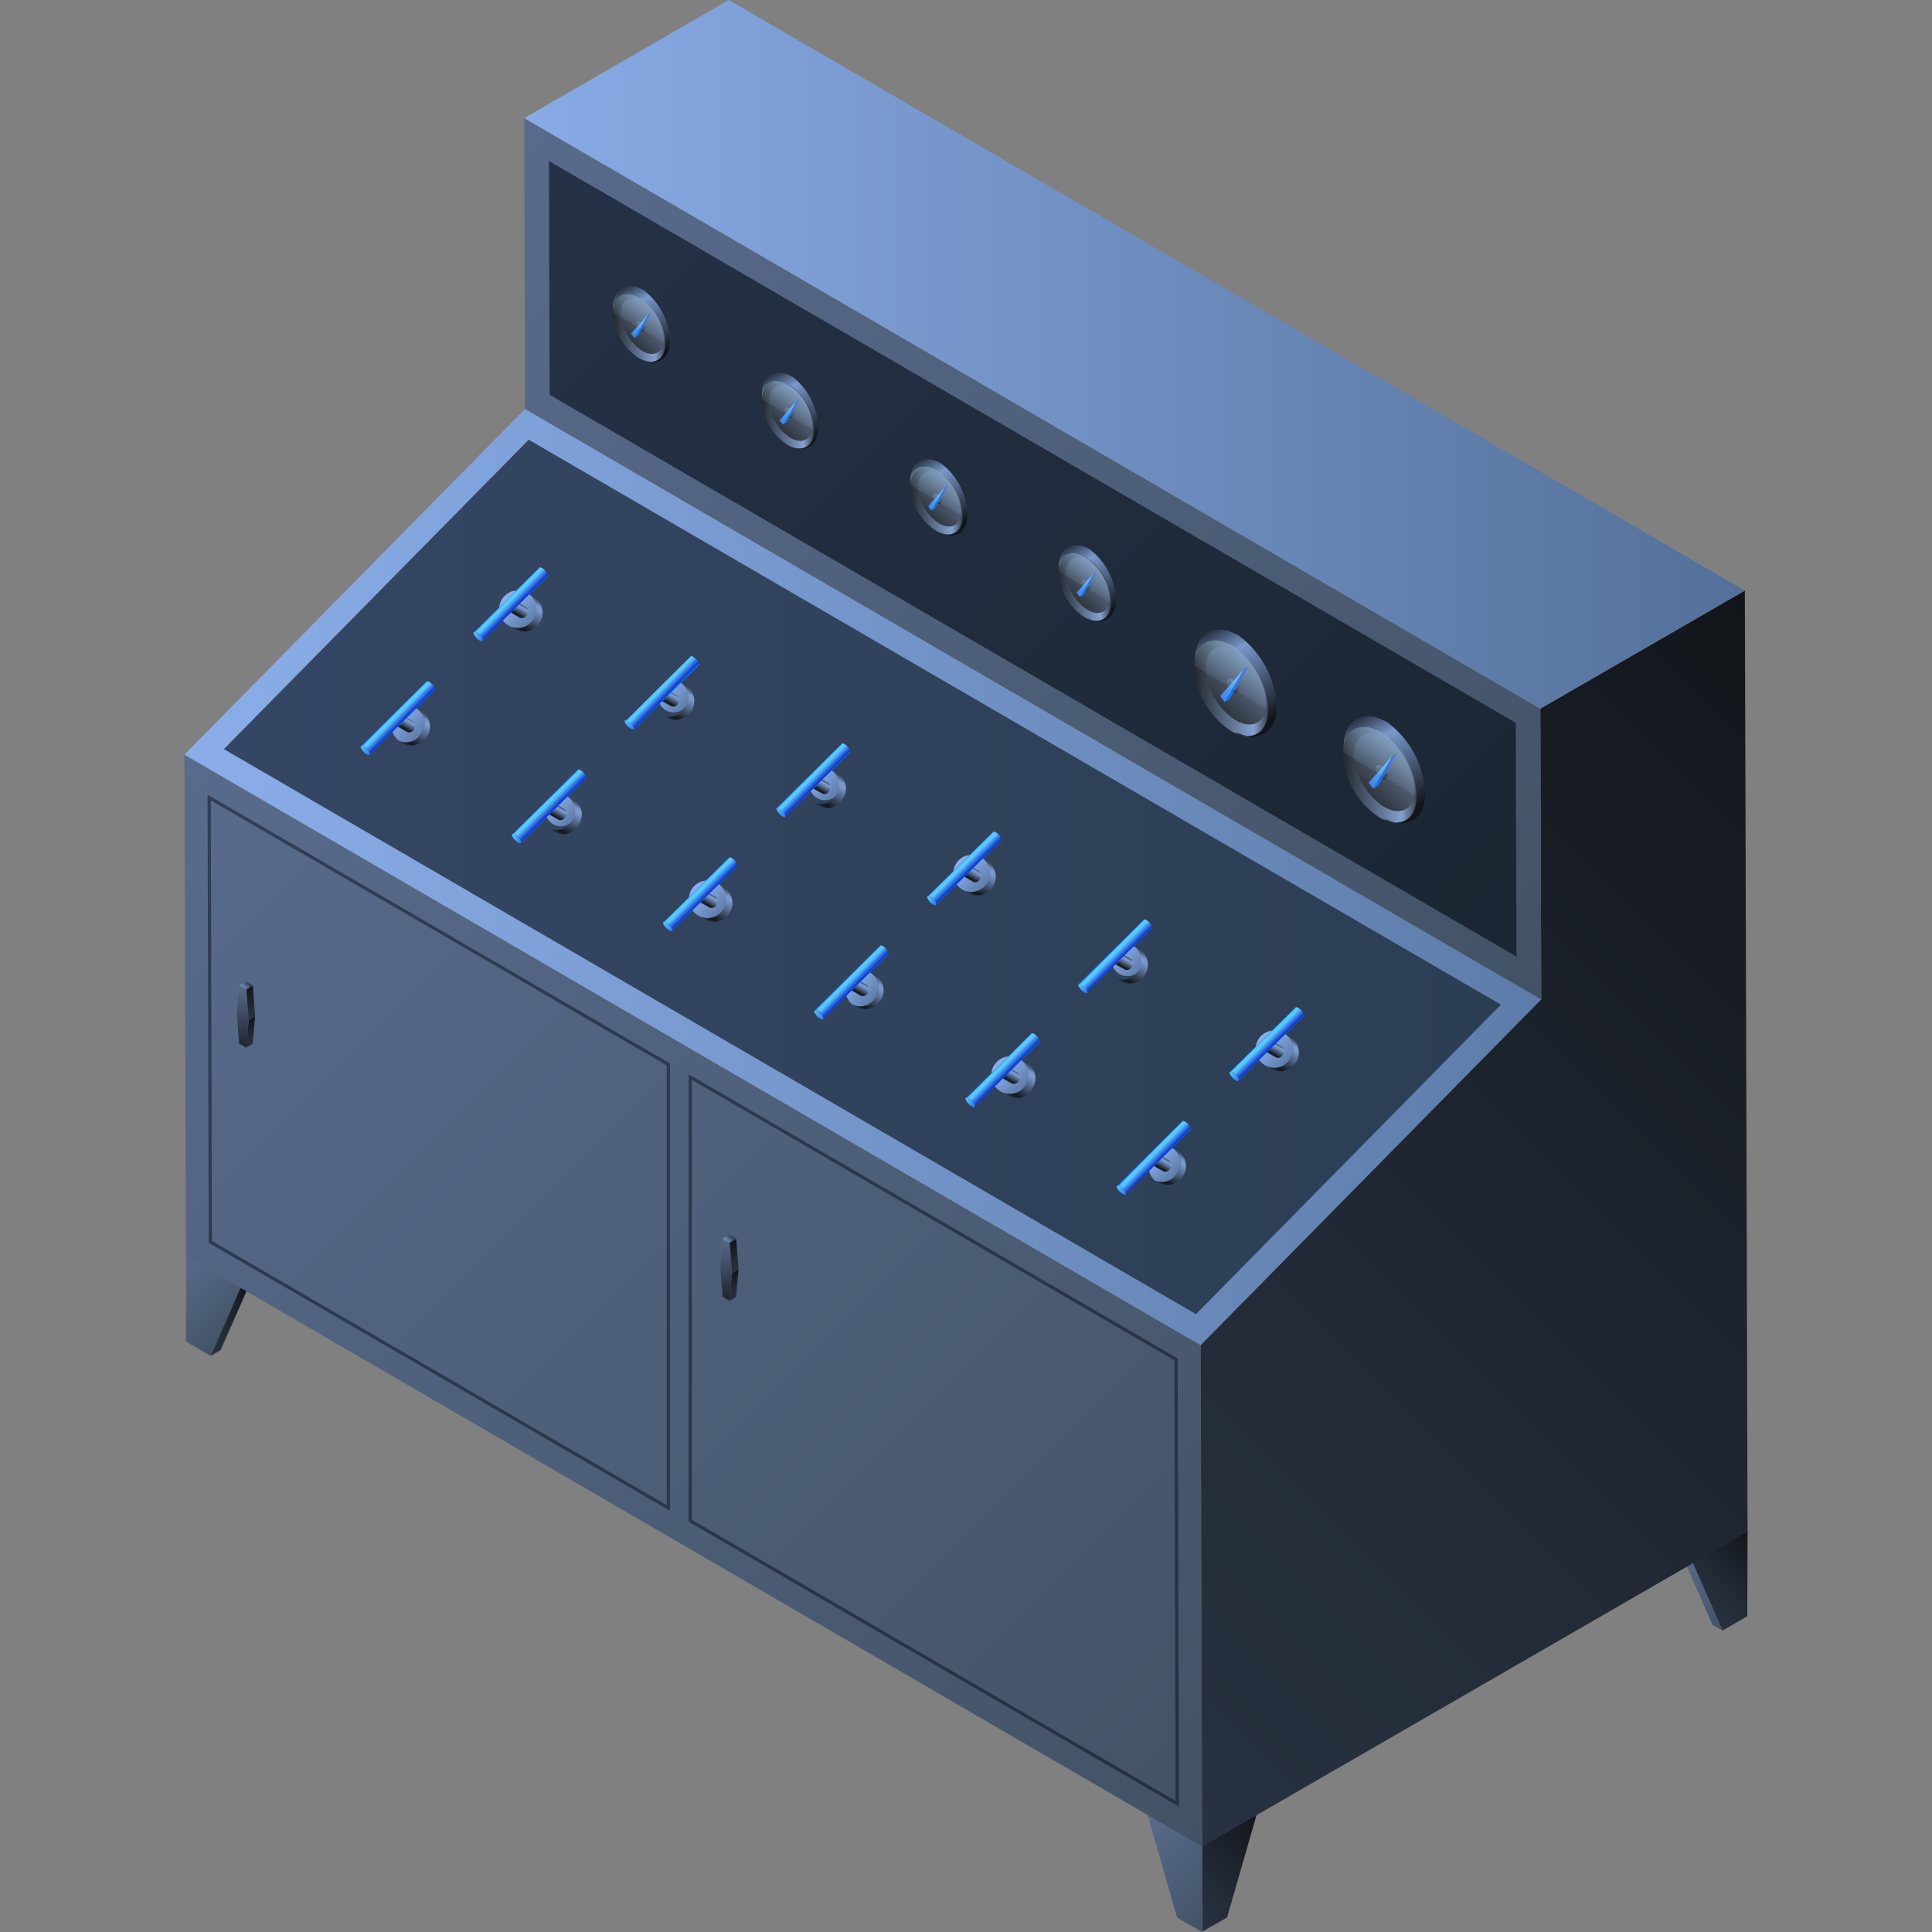 <svg xmlns="http://www.w3.org/2000/svg" xmlns:xlink="http://www.w3.org/1999/xlink" viewBox="0 0 150 150"><rect x="0" y="0" width="150" height="150" fill="#808080" stroke="none"/><defs><style>.cls-1,.cls-2,.cls-20{fill:none;}.cls-2{stroke:#fff;stroke-width:0.1px;}.cls-2,.cls-20{stroke-miterlimit:10;}.cls-3{opacity:0;}.cls-4{fill:#000714;}.cls-5{opacity:0.1;fill:url(#新建图案);}.cls-6{isolation:isolate;}.cls-7{fill:url(#未命名的渐变_102);}.cls-8{fill:url(#未命名的渐变_102-2);}.cls-9{fill:url(#未命名的渐变_114);}.cls-10{fill:url(#未命名的渐变_13);}.cls-11{fill:#c5c5c5;}.cls-12{fill:url(#未命名的渐变_102-3);}.cls-13{fill:url(#未命名的渐变_13-2);}.cls-14{fill:url(#未命名的渐变_114-2);}.cls-15{fill:url(#未命名的渐变_102-4);}.cls-16{fill:url(#未命名的渐变_114-3);}.cls-17{fill:url(#未命名的渐变_13-3);}.cls-18{fill:url(#未命名的渐变_102-5);}.cls-19{fill:url(#未命名的渐变_114-4);}.cls-20{stroke:#000714;stroke-width:0.25px;opacity:0.45;mix-blend-mode:multiply;}.cls-21{fill:url(#未命名的渐变_57);}.cls-22{fill:url(#未命名的渐变_234);}.cls-23{fill:url(#未命名的渐变_102-6);}.cls-24{fill:url(#未命名的渐变_114-5);}.cls-25{fill:url(#未命名的渐变_16);}.cls-26{fill:url(#未命名的渐变_13-4);}.cls-27{fill:url(#未命名的渐变_328);}.cls-28{fill:url(#未命名的渐变_605);}.cls-29{fill:url(#未命名的渐变_608);}.cls-30{fill:url(#未命名的渐变_328-2);}.cls-31{fill:url(#未命名的渐变_291);}.cls-32{fill:url(#未命名的渐变_17280);}.cls-33{fill:url(#未命名的渐变_17283);}.cls-34{fill:#fff;opacity:0.08;}.cls-35{fill:url(#未命名的渐变_631);}.cls-36{fill:url(#未命名的渐变_328-3);}.cls-37{fill:url(#未命名的渐变_605-2);}.cls-38{fill:url(#未命名的渐变_608-2);}.cls-39{fill:url(#未命名的渐变_328-4);}.cls-40{fill:url(#未命名的渐变_291-2);}.cls-41{fill:url(#未命名的渐变_17280-2);}.cls-42{fill:url(#未命名的渐变_17283-2);}.cls-43{fill:url(#未命名的渐变_631-2);}.cls-44{fill:url(#未命名的渐变_328-5);}.cls-45{fill:url(#未命名的渐变_605-3);}.cls-46{fill:url(#未命名的渐变_608-3);}.cls-47{fill:url(#未命名的渐变_328-6);}.cls-48{fill:url(#未命名的渐变_291-3);}.cls-49{fill:url(#未命名的渐变_17280-3);}.cls-50{fill:url(#未命名的渐变_17283-3);}.cls-51{fill:url(#未命名的渐变_631-3);}.cls-52{fill:url(#未命名的渐变_328-7);}.cls-53{fill:url(#未命名的渐变_605-4);}.cls-54{fill:url(#未命名的渐变_608-4);}.cls-55{fill:url(#未命名的渐变_328-8);}.cls-56{fill:url(#未命名的渐变_291-4);}.cls-57{fill:url(#未命名的渐变_17280-4);}.cls-58{fill:url(#未命名的渐变_17283-4);}.cls-59{fill:url(#未命名的渐变_631-4);}.cls-60{fill:url(#未命名的渐变_328-9);}.cls-61{fill:url(#未命名的渐变_605-5);}.cls-62{fill:url(#未命名的渐变_608-5);}.cls-63{fill:url(#未命名的渐变_328-10);}.cls-64{fill:url(#未命名的渐变_291-5);}.cls-65{fill:url(#未命名的渐变_17280-5);}.cls-66{fill:url(#未命名的渐变_17283-5);}.cls-67{fill:url(#未命名的渐变_631-5);}.cls-68{fill:url(#未命名的渐变_328-11);}.cls-69{fill:url(#未命名的渐变_605-6);}.cls-70{fill:url(#未命名的渐变_608-6);}.cls-71{fill:url(#未命名的渐变_328-12);}.cls-72{fill:url(#未命名的渐变_291-6);}.cls-73{fill:url(#未命名的渐变_17280-6);}.cls-74{fill:url(#未命名的渐变_17283-6);}.cls-75{fill:url(#未命名的渐变_631-6);}.cls-76{fill:url(#未命名的渐变_245);}.cls-77{fill:url(#未命名的渐变_497);}.cls-78{fill:url(#未命名的渐变_245-2);}.cls-79{fill:url(#未命名的渐变_497-2);}.cls-80{fill:url(#未命名的渐变_262);}.cls-81{fill:url(#未命名的渐变_248);}.cls-82{fill:url(#未命名的渐变_245-3);}.cls-83{fill:url(#未命名的渐变_497-3);}.cls-84{fill:url(#未命名的渐变_245-4);}.cls-85{fill:url(#未命名的渐变_497-4);}.cls-86{fill:url(#未命名的渐变_262-2);}.cls-87{fill:url(#未命名的渐变_248-2);}.cls-88{fill:url(#未命名的渐变_245-5);}.cls-89{fill:url(#未命名的渐变_497-5);}.cls-90{fill:url(#未命名的渐变_245-6);}.cls-91{fill:url(#未命名的渐变_497-6);}.cls-92{fill:url(#未命名的渐变_262-3);}.cls-93{fill:url(#未命名的渐变_248-3);}.cls-94{fill:url(#未命名的渐变_245-7);}.cls-95{fill:url(#未命名的渐变_497-7);}.cls-96{fill:url(#未命名的渐变_245-8);}.cls-97{fill:url(#未命名的渐变_497-8);}.cls-98{fill:url(#未命名的渐变_262-4);}.cls-99{fill:url(#未命名的渐变_248-4);}.cls-100{fill:url(#未命名的渐变_245-9);}.cls-101{fill:url(#未命名的渐变_497-9);}.cls-102{fill:url(#未命名的渐变_245-10);}.cls-103{fill:url(#未命名的渐变_497-10);}.cls-104{fill:url(#未命名的渐变_262-5);}.cls-105{fill:url(#未命名的渐变_248-5);}.cls-106{fill:url(#未命名的渐变_245-11);}.cls-107{fill:url(#未命名的渐变_497-11);}.cls-108{fill:url(#未命名的渐变_245-12);}.cls-109{fill:url(#未命名的渐变_497-12);}.cls-110{fill:url(#未命名的渐变_262-6);}.cls-111{fill:url(#未命名的渐变_248-6);}.cls-112{fill:url(#未命名的渐变_245-13);}.cls-113{fill:url(#未命名的渐变_497-13);}.cls-114{fill:url(#未命名的渐变_245-14);}.cls-115{fill:url(#未命名的渐变_497-14);}.cls-116{fill:url(#未命名的渐变_262-7);}.cls-117{fill:url(#未命名的渐变_248-7);}.cls-118{fill:url(#未命名的渐变_245-15);}.cls-119{fill:url(#未命名的渐变_497-15);}.cls-120{fill:url(#未命名的渐变_245-16);}.cls-121{fill:url(#未命名的渐变_497-16);}.cls-122{fill:url(#未命名的渐变_262-8);}.cls-123{fill:url(#未命名的渐变_248-8);}.cls-124{fill:url(#未命名的渐变_245-17);}.cls-125{fill:url(#未命名的渐变_497-17);}.cls-126{fill:url(#未命名的渐变_245-18);}.cls-127{fill:url(#未命名的渐变_497-18);}.cls-128{fill:url(#未命名的渐变_262-9);}.cls-129{fill:url(#未命名的渐变_248-9);}.cls-130{fill:url(#未命名的渐变_245-19);}.cls-131{fill:url(#未命名的渐变_497-19);}.cls-132{fill:url(#未命名的渐变_245-20);}.cls-133{fill:url(#未命名的渐变_497-20);}.cls-134{fill:url(#未命名的渐变_262-10);}.cls-135{fill:url(#未命名的渐变_248-10);}.cls-136{fill:url(#未命名的渐变_245-21);}.cls-137{fill:url(#未命名的渐变_497-21);}.cls-138{fill:url(#未命名的渐变_245-22);}.cls-139{fill:url(#未命名的渐变_497-22);}.cls-140{fill:url(#未命名的渐变_262-11);}.cls-141{fill:url(#未命名的渐变_248-11);}.cls-142{fill:url(#未命名的渐变_245-23);}.cls-143{fill:url(#未命名的渐变_497-23);}.cls-144{fill:url(#未命名的渐变_245-24);}.cls-145{fill:url(#未命名的渐变_497-24);}.cls-146{fill:url(#未命名的渐变_262-12);}.cls-147{fill:url(#未命名的渐变_248-12);}.cls-148{fill:url(#未命名的渐变_102-7);}.cls-149{fill:url(#未命名的渐变_328-13);}.cls-150{fill:url(#未命名的渐变_102-8);}.cls-151{fill:url(#未命名的渐变_323);}.cls-152{fill:url(#未命名的渐变_102-9);}.cls-153{fill:url(#未命名的渐变_328-14);}.cls-154{fill:url(#未命名的渐变_102-10);}.cls-155{fill:url(#未命名的渐变_323-2);}.cls-156{opacity:0.2;}</style><pattern id="新建图案" data-name="新建图案" width="18.57" height="32.16" patternTransform="translate(1577.53 614.36)" patternUnits="userSpaceOnUse" viewBox="0 0 18.57 32.16"><rect class="cls-1" width="18.57" height="32.16"/><polyline class="cls-2" points="18.57 21.44 18.57 32.16 18.57 42.88"/><polyline class="cls-2" points="9.29 26.8 18.57 32.16 27.85 37.51 27.85 37.52"/><polyline class="cls-2" points="9.29 37.52 9.29 37.51 18.57 32.16 27.85 26.8"/><polygon class="cls-2" points="27.85 37.52 27.85 26.8 18.57 21.44 9.28 26.8 9.28 37.52 18.57 42.88 27.85 37.52"/><polyline class="cls-2" points="0 21.44 0 32.16 0 42.88"/><polyline class="cls-2" points="-9.28 26.8 0 32.16 9.28 37.51 9.28 37.52"/><polyline class="cls-2" points="-9.28 37.52 -9.28 37.51 0 32.16 9.28 26.8"/><polygon class="cls-2" points="9.28 37.52 9.28 26.8 0 21.44 -9.29 26.8 -9.29 37.52 0 42.88 9.28 37.52"/><polyline class="cls-2" points="18.57 10.72 27.85 16.08 37.13 21.43 37.13 21.44"/><polyline class="cls-2" points="18.57 21.44 18.57 21.43 27.85 16.08 37.13 10.72"/><polygon class="cls-2" points="37.14 21.44 37.14 10.72 27.85 5.36 18.57 10.72 18.57 21.44 27.85 26.8 37.14 21.44"/><polyline class="cls-2" points="9.29 5.36 9.29 16.08 9.29 26.8"/><polyline class="cls-2" points="0.01 10.72 9.29 16.08 18.57 21.43 18.57 21.44"/><polyline class="cls-2" points="0.01 21.44 0.01 21.43 9.29 16.08 18.57 10.72"/><polygon class="cls-2" points="18.57 21.44 18.57 10.72 9.28 5.36 0 10.72 0 21.44 9.28 26.8 18.57 21.44"/><polyline class="cls-2" points="-18.56 10.72 -9.28 16.08 0 21.43 0 21.44"/><polyline class="cls-2" points="-18.56 21.44 -18.56 21.43 -9.28 16.08 0 10.72"/><polygon class="cls-2" points="0 21.44 0 10.72 -9.29 5.36 -18.57 10.72 -18.57 21.44 -9.29 26.8 0 21.44"/><polyline class="cls-2" points="18.57 -10.72 18.57 0 18.57 10.72"/><polyline class="cls-2" points="9.29 -5.36 18.57 0 27.85 5.35 27.85 5.36"/><polyline class="cls-2" points="9.29 5.36 9.29 5.35 18.57 0 27.85 -5.36"/><polygon class="cls-2" points="27.85 5.36 27.85 -5.36 18.57 -10.72 9.28 -5.36 9.28 5.36 18.57 10.72 27.85 5.36"/><polyline class="cls-2" points="0 -10.72 0 0 0 10.72"/><polyline class="cls-2" points="-9.28 -5.36 0 0 9.28 5.35 9.28 5.36"/><polyline class="cls-2" points="-9.28 5.36 -9.28 5.35 0 0 9.28 -5.36"/><polygon class="cls-2" points="9.28 5.36 9.28 -5.36 0 -10.72 -9.29 -5.36 -9.29 5.36 0 10.72 9.28 5.36"/></pattern><linearGradient id="未命名的渐变_102" x1="130.66" y1="121.37" x2="134.91" y2="121.37" gradientUnits="userSpaceOnUse"><stop offset="0" stop-color="#283140"/><stop offset="0.34" stop-color="#232b37"/><stop offset="0.9" stop-color="#15191f"/><stop offset="1" stop-color="#12161a"/></linearGradient><linearGradient id="未命名的渐变_102-2" x1="132.02" y1="124.89" x2="136.88" y2="120.02" xlink:href="#未命名的渐变_102"/><linearGradient id="未命名的渐变_114" x1="134.39" y1="125.93" x2="129.95" y2="121.5" gradientUnits="userSpaceOnUse"><stop offset="0" stop-color="#425266"/><stop offset="1" stop-color="#596b8c"/></linearGradient><linearGradient id="未命名的渐变_13" x1="130.62" y1="118.82" x2="135.68" y2="118.82" gradientUnits="userSpaceOnUse"><stop offset="0" stop-color="#89abe6"/><stop offset="1" stop-color="#547099"/></linearGradient><linearGradient id="未命名的渐变_102-3" x1="91.87" y1="148.52" x2="98.54" y2="141.85" xlink:href="#未命名的渐变_102"/><linearGradient id="未命名的渐变_13-2" x1="89.09" y1="141.88" x2="97.57" y2="141.88" xlink:href="#未命名的渐变_13"/><linearGradient id="未命名的渐变_114-2" x1="94.79" y1="148.53" x2="88.11" y2="141.86" xlink:href="#未命名的渐变_114"/><linearGradient id="未命名的渐变_102-4" x1="15.21" y1="100.04" x2="19.46" y2="100.04" xlink:href="#未命名的渐变_102"/><linearGradient id="未命名的渐变_114-3" x1="18.07" y1="103.56" x2="13.23" y2="98.71" xlink:href="#未命名的渐变_114"/><linearGradient id="未命名的渐变_13-3" x1="14.44" y1="97.49" x2="19.47" y2="97.49" xlink:href="#未命名的渐变_13"/><linearGradient id="未命名的渐变_102-5" x1="15.7" y1="104.6" x2="20.14" y2="100.16" xlink:href="#未命名的渐变_102"/><linearGradient id="未命名的渐变_114-4" x1="94.77" y1="141.93" x2="12.87" y2="60.03" xlink:href="#未命名的渐变_114"/><linearGradient id="未命名的渐变_57" x1="14.32" y1="68.09" x2="119.66" y2="68.09" gradientUnits="userSpaceOnUse"><stop offset="0" stop-color="#8baeea"/><stop offset="1" stop-color="#5d7ca9"/></linearGradient><linearGradient id="未命名的渐变_234" x1="17.38" y1="68.08" x2="116.53" y2="68.08" gradientUnits="userSpaceOnUse"><stop offset="0" stop-color="#354664"/><stop offset="1" stop-color="#2c3e54"/></linearGradient><linearGradient id="未命名的渐变_102-6" x1="82.28" y1="132.32" x2="152.12" y2="62.49" xlink:href="#未命名的渐变_102"/><linearGradient id="未命名的渐变_114-5" x1="117.02" y1="80.23" x2="43.33" y2="6.54" xlink:href="#未命名的渐变_114"/><linearGradient id="未命名的渐变_16" x1="114.4" y1="77.61" x2="45.95" y2="9.16" gradientUnits="userSpaceOnUse"><stop offset="0" stop-color="#1b2633"/><stop offset="1" stop-color="#253146"/></linearGradient><linearGradient id="未命名的渐变_13-4" x1="40.7" y1="27.51" x2="135.47" y2="27.51" xlink:href="#未命名的渐变_13"/><linearGradient id="未命名的渐变_328" x1="106.04" y1="61.39" x2="108.92" y2="58.51" gradientUnits="userSpaceOnUse"><stop offset="0" stop-color="#1d242d"/><stop offset="1" stop-color="#596b8c"/></linearGradient><linearGradient id="未命名的渐变_605" x1="104.27" y1="60.16" x2="109.98" y2="60.16" gradientUnits="userSpaceOnUse"><stop offset="0" stop-color="#12161a"/><stop offset="0.8" stop-color="#7a98cc"/><stop offset="1" stop-color="#283140"/></linearGradient><linearGradient id="未命名的渐变_608" x1="110.25" y1="63.75" x2="105.57" y2="55.65" gradientUnits="userSpaceOnUse"><stop offset="0.12" stop-color="#12161a"/><stop offset="0.76" stop-color="#7a98cc"/><stop offset="1" stop-color="#283140"/></linearGradient><linearGradient id="未命名的渐变_328-2" x1="107.25" y1="60.52" x2="107.25" y2="59.39" xlink:href="#未命名的渐变_328"/><linearGradient id="未命名的渐变_291" x1="107.76" y1="60.38" x2="107.14" y2="59.3" gradientUnits="userSpaceOnUse"><stop offset="0" stop-color="#283140"/><stop offset="0.1" stop-color="#12161a"/><stop offset="0.8" stop-color="#7a98cc"/><stop offset="1" stop-color="#283140"/></linearGradient><linearGradient id="未命名的渐变_17280" x1="106.4" y1="61" x2="108.69" y2="58.71" gradientUnits="userSpaceOnUse"><stop offset="0" stop-color="#0073e6"/><stop offset="1" stop-color="#143ccc"/></linearGradient><linearGradient id="未命名的渐变_17283" x1="106.39" y1="61.09" x2="107.85" y2="58.57" gradientUnits="userSpaceOnUse"><stop offset="0" stop-color="#2f77eb"/><stop offset="1" stop-color="#59c8ff"/></linearGradient><linearGradient id="未命名的渐变_631" x1="106.95" y1="60.11" x2="108.4" y2="57.6" gradientUnits="userSpaceOnUse"><stop offset="0" stop-color="#addbff" stop-opacity="0.08"/><stop offset="1" stop-color="#addbff" stop-opacity="0.4"/></linearGradient><linearGradient id="未命名的渐变_328-3" x1="94.51" y1="54.67" x2="97.39" y2="51.79" xlink:href="#未命名的渐变_328"/><linearGradient id="未命名的渐变_605-2" x1="92.74" y1="53.43" x2="98.46" y2="53.43" xlink:href="#未命名的渐变_605"/><linearGradient id="未命名的渐变_608-2" x1="98.72" y1="57.03" x2="94.04" y2="48.93" xlink:href="#未命名的渐变_608"/><linearGradient id="未命名的渐变_328-4" x1="95.72" y1="53.8" x2="95.72" y2="52.67" xlink:href="#未命名的渐变_328"/><linearGradient id="未命名的渐变_291-2" x1="96.23" y1="53.66" x2="95.61" y2="52.58" xlink:href="#未命名的渐变_291"/><linearGradient id="未命名的渐变_17280-2" x1="94.87" y1="54.28" x2="97.16" y2="51.99" xlink:href="#未命名的渐变_17280"/><linearGradient id="未命名的渐变_17283-2" x1="94.86" y1="54.37" x2="96.32" y2="51.85" xlink:href="#未命名的渐变_17283"/><linearGradient id="未命名的渐变_631-2" x1="95.42" y1="53.39" x2="96.87" y2="50.88" xlink:href="#未命名的渐变_631"/><linearGradient id="未命名的渐变_328-5" x1="83.43" y1="46.46" x2="85.49" y2="44.4" xlink:href="#未命名的渐变_328"/><linearGradient id="未命名的渐变_605-3" x1="82.17" y1="45.58" x2="86.25" y2="45.58" xlink:href="#未命名的渐变_605"/><linearGradient id="未命名的渐变_608-3" x1="86.44" y1="48.15" x2="83.1" y2="42.36" xlink:href="#未命名的渐变_608"/><linearGradient id="未命名的渐变_328-6" x1="84.3" y1="45.84" x2="84.3" y2="45.03" xlink:href="#未命名的渐变_328"/><linearGradient id="未命名的渐变_291-3" x1="84.66" y1="45.74" x2="84.22" y2="44.97" xlink:href="#未命名的渐变_291"/><linearGradient id="未命名的渐变_17280-3" x1="83.69" y1="46.18" x2="85.32" y2="44.55" xlink:href="#未命名的渐变_17280"/><linearGradient id="未命名的渐变_17283-3" x1="83.68" y1="46.25" x2="84.72" y2="44.45" xlink:href="#未命名的渐变_17283"/><linearGradient id="未命名的渐变_631-3" x1="84.08" y1="45.54" x2="85.12" y2="43.75" xlink:href="#未命名的渐变_631"/><linearGradient id="未命名的渐变_328-7" x1="71.9" y1="39.75" x2="73.96" y2="37.69" xlink:href="#未命名的渐变_328"/><linearGradient id="未命名的渐变_605-4" x1="70.64" y1="38.86" x2="74.72" y2="38.86" xlink:href="#未命名的渐变_605"/><linearGradient id="未命名的渐变_608-4" x1="74.91" y1="41.43" x2="71.57" y2="35.64" xlink:href="#未命名的渐变_608"/><linearGradient id="未命名的渐变_328-8" x1="72.77" y1="39.12" x2="72.77" y2="38.32" xlink:href="#未命名的渐变_328"/><linearGradient id="未命名的渐变_291-4" x1="73.13" y1="39.02" x2="72.69" y2="38.26" xlink:href="#未命名的渐变_291"/><linearGradient id="未命名的渐变_17280-4" x1="72.16" y1="39.47" x2="73.79" y2="37.83" xlink:href="#未命名的渐变_17280"/><linearGradient id="未命名的渐变_17283-4" x1="72.15" y1="39.53" x2="73.19" y2="37.73" xlink:href="#未命名的渐变_17283"/><linearGradient id="未命名的渐变_631-4" x1="72.55" y1="38.83" x2="73.59" y2="37.04" xlink:href="#未命名的渐变_631"/><linearGradient id="未命名的渐变_328-9" x1="60.37" y1="33.08" x2="62.43" y2="31.02" xlink:href="#未命名的渐变_328"/><linearGradient id="未命名的渐变_605-5" x1="59.11" y1="32.2" x2="63.19" y2="32.2" xlink:href="#未命名的渐变_605"/><linearGradient id="未命名的渐变_608-5" x1="63.38" y1="34.77" x2="60.04" y2="28.98" xlink:href="#未命名的渐变_608"/><linearGradient id="未命名的渐变_328-10" x1="61.24" y1="32.46" x2="61.24" y2="31.65" xlink:href="#未命名的渐变_328"/><linearGradient id="未命名的渐变_291-5" x1="61.6" y1="32.36" x2="61.16" y2="31.59" xlink:href="#未命名的渐变_291"/><linearGradient id="未命名的渐变_17280-5" x1="60.63" y1="32.8" x2="62.26" y2="31.17" xlink:href="#未命名的渐变_17280"/><linearGradient id="未命名的渐变_17283-5" x1="60.62" y1="32.87" x2="61.66" y2="31.07" xlink:href="#未命名的渐变_17283"/><linearGradient id="未命名的渐变_631-5" x1="61.02" y1="32.16" x2="62.06" y2="30.37" xlink:href="#未命名的渐变_631"/><linearGradient id="未命名的渐变_328-11" x1="48.84" y1="26.35" x2="50.9" y2="24.29" xlink:href="#未命名的渐变_328"/><linearGradient id="未命名的渐变_605-6" x1="47.58" y1="25.47" x2="51.66" y2="25.47" xlink:href="#未命名的渐变_605"/><linearGradient id="未命名的渐变_608-6" x1="51.85" y1="28.03" x2="48.51" y2="22.25" xlink:href="#未命名的渐变_608"/><linearGradient id="未命名的渐变_328-12" x1="49.71" y1="25.73" x2="49.71" y2="24.92" xlink:href="#未命名的渐变_328"/><linearGradient id="未命名的渐变_291-6" x1="50.07" y1="25.62" x2="49.63" y2="24.86" xlink:href="#未命名的渐变_291"/><linearGradient id="未命名的渐变_17280-6" x1="49.1" y1="26.07" x2="50.74" y2="24.43" xlink:href="#未命名的渐变_17280"/><linearGradient id="未命名的渐变_17283-6" x1="49.09" y1="26.14" x2="50.13" y2="24.33" xlink:href="#未命名的渐变_17283"/><linearGradient id="未命名的渐变_631-6" x1="49.49" y1="25.43" x2="50.53" y2="23.64" xlink:href="#未命名的渐变_631"/><linearGradient id="未命名的渐变_245" x1="100.01" y1="82.44" x2="98.3" y2="80.73" gradientUnits="userSpaceOnUse"><stop offset="0" stop-color="#5d7ca9"/><stop offset="1" stop-color="#8baeea"/></linearGradient><linearGradient id="未命名的渐变_497" x1="99.19" y1="83.26" x2="100.62" y2="80.77" gradientUnits="userSpaceOnUse"><stop offset="0" stop-color="#283140"/><stop offset="0.1" stop-color="#12161a"/><stop offset="0.75" stop-color="#7a98cc"/><stop offset="0.85" stop-color="#7a98cc"/><stop offset="1" stop-color="#38455a"/></linearGradient><linearGradient id="未命名的渐变_245-2" x1="98.64" y1="81.42" x2="98.07" y2="80.86" xlink:href="#未命名的渐变_245"/><linearGradient id="未命名的渐变_497-2" x1="98.75" y1="81.92" x2="99.23" y2="81.09" xlink:href="#未命名的渐变_497"/><linearGradient id="未命名的渐变_262" x1="96.16" y1="83.9" x2="95.49" y2="83.22" xlink:href="#未命名的渐变_17283"/><linearGradient id="未命名的渐变_248" x1="98.76" y1="81.34" x2="98.07" y2="80.64" gradientUnits="userSpaceOnUse"><stop offset="0" stop-color="#0073e6"/><stop offset="0.1" stop-color="#1433cc"/><stop offset="0.68" stop-color="#59c8ff"/><stop offset="0.88" stop-color="#59c8ff"/><stop offset="1" stop-color="#0073e6"/></linearGradient><linearGradient id="未命名的渐变_245-3" x1="88.27" y1="75.62" x2="86.56" y2="73.91" xlink:href="#未命名的渐变_245"/><linearGradient id="未命名的渐变_497-3" x1="87.45" y1="76.44" x2="88.88" y2="73.96" xlink:href="#未命名的渐变_497"/><linearGradient id="未命名的渐变_245-4" x1="86.9" y1="74.61" x2="86.33" y2="74.04" xlink:href="#未命名的渐变_245"/><linearGradient id="未命名的渐变_497-4" x1="87.01" y1="75.1" x2="87.48" y2="74.28" xlink:href="#未命名的渐变_497"/><linearGradient id="未命名的渐变_262-2" x1="84.42" y1="77.08" x2="83.75" y2="76.41" xlink:href="#未命名的渐变_17283"/><linearGradient id="未命名的渐变_248-2" x1="87.02" y1="74.52" x2="86.33" y2="73.83" xlink:href="#未命名的渐变_248"/><linearGradient id="未命名的渐变_245-5" x1="76.53" y1="68.81" x2="74.82" y2="67.1" xlink:href="#未命名的渐变_245"/><linearGradient id="未命名的渐变_497-5" x1="75.71" y1="69.63" x2="77.14" y2="67.14" xlink:href="#未命名的渐变_497"/><linearGradient id="未命名的渐变_245-6" x1="75.16" y1="67.79" x2="74.59" y2="67.23" xlink:href="#未命名的渐变_245"/><linearGradient id="未命名的渐变_497-6" x1="75.27" y1="68.29" x2="75.74" y2="67.46" xlink:href="#未命名的渐变_497"/><linearGradient id="未命名的渐变_262-3" x1="72.68" y1="70.27" x2="72.01" y2="69.59" xlink:href="#未命名的渐变_17283"/><linearGradient id="未命名的渐变_248-3" x1="75.28" y1="67.71" x2="74.59" y2="67.01" xlink:href="#未命名的渐变_248"/><linearGradient id="未命名的渐变_245-7" x1="64.79" y1="61.96" x2="63.08" y2="60.25" xlink:href="#未命名的渐变_245"/><linearGradient id="未命名的渐变_497-7" x1="63.97" y1="62.78" x2="65.4" y2="60.3" xlink:href="#未命名的渐变_497"/><linearGradient id="未命名的渐变_245-8" x1="63.42" y1="60.95" x2="62.85" y2="60.38" xlink:href="#未命名的渐变_245"/><linearGradient id="未命名的渐变_497-8" x1="63.53" y1="61.44" x2="64" y2="60.62" xlink:href="#未命名的渐变_497"/><linearGradient id="未命名的渐变_262-4" x1="60.94" y1="63.42" x2="60.27" y2="62.75" xlink:href="#未命名的渐变_17283"/><linearGradient id="未命名的渐变_248-4" x1="63.54" y1="60.86" x2="62.85" y2="60.17" xlink:href="#未命名的渐变_248"/><linearGradient id="未命名的渐变_245-9" x1="53.05" y1="55.14" x2="51.34" y2="53.43" xlink:href="#未命名的渐变_245"/><linearGradient id="未命名的渐变_497-9" x1="52.23" y1="55.96" x2="53.66" y2="53.48" xlink:href="#未命名的渐变_497"/><linearGradient id="未命名的渐变_245-10" x1="51.67" y1="54.13" x2="51.11" y2="53.56" xlink:href="#未命名的渐变_245"/><linearGradient id="未命名的渐变_497-10" x1="51.79" y1="54.62" x2="52.26" y2="53.8" xlink:href="#未命名的渐变_497"/><linearGradient id="未命名的渐变_262-5" x1="49.2" y1="56.6" x2="48.53" y2="55.93" xlink:href="#未命名的渐变_17283"/><linearGradient id="未命名的渐变_248-5" x1="51.8" y1="54.04" x2="51.1" y2="53.35" xlink:href="#未命名的渐变_248"/><linearGradient id="未命名的渐变_245-11" x1="41.31" y1="48.3" x2="39.6" y2="46.59" xlink:href="#未命名的渐变_245"/><linearGradient id="未命名的渐变_497-11" x1="40.49" y1="49.11" x2="41.92" y2="46.63" xlink:href="#未命名的渐变_497"/><linearGradient id="未命名的渐变_245-12" x1="39.93" y1="47.28" x2="39.37" y2="46.71" xlink:href="#未命名的渐变_245"/><linearGradient id="未命名的渐变_497-12" x1="40.04" y1="47.78" x2="40.52" y2="46.95" xlink:href="#未命名的渐变_497"/><linearGradient id="未命名的渐变_262-6" x1="37.46" y1="49.76" x2="36.78" y2="49.08" xlink:href="#未命名的渐变_17283"/><linearGradient id="未命名的渐变_248-6" x1="40.06" y1="47.2" x2="39.36" y2="46.5" xlink:href="#未命名的渐变_248"/><linearGradient id="未命名的渐变_245-13" x1="91.25" y1="91.28" x2="89.54" y2="89.57" xlink:href="#未命名的渐变_245"/><linearGradient id="未命名的渐变_497-13" x1="90.43" y1="92.1" x2="91.86" y2="89.62" xlink:href="#未命名的渐变_497"/><linearGradient id="未命名的渐变_245-14" x1="89.88" y1="90.27" x2="89.31" y2="89.7" xlink:href="#未命名的渐变_245"/><linearGradient id="未命名的渐变_497-14" x1="89.99" y1="90.76" x2="90.47" y2="89.93" xlink:href="#未命名的渐变_497"/><linearGradient id="未命名的渐变_262-7" x1="87.4" y1="92.74" x2="86.73" y2="92.07" xlink:href="#未命名的渐变_17283"/><linearGradient id="未命名的渐变_248-7" x1="90.01" y1="90.18" x2="89.31" y2="89.49" xlink:href="#未命名的渐变_248"/><linearGradient id="未命名的渐变_245-15" x1="79.51" y1="84.46" x2="77.8" y2="82.75" xlink:href="#未命名的渐变_245"/><linearGradient id="未命名的渐变_497-15" x1="78.69" y1="85.28" x2="80.12" y2="82.8" xlink:href="#未命名的渐变_497"/><linearGradient id="未命名的渐变_245-16" x1="78.14" y1="83.45" x2="77.57" y2="82.88" xlink:href="#未命名的渐变_245"/><linearGradient id="未命名的渐变_497-16" x1="78.25" y1="83.95" x2="78.73" y2="83.12" xlink:href="#未命名的渐变_497"/><linearGradient id="未命名的渐变_262-8" x1="75.66" y1="85.92" x2="74.99" y2="85.25" xlink:href="#未命名的渐变_17283"/><linearGradient id="未命名的渐变_248-8" x1="78.27" y1="83.37" x2="77.57" y2="82.67" xlink:href="#未命名的渐变_248"/><linearGradient id="未命名的渐变_245-17" x1="67.77" y1="77.65" x2="66.06" y2="75.94" xlink:href="#未命名的渐变_245"/><linearGradient id="未命名的渐变_497-17" x1="66.95" y1="78.47" x2="68.38" y2="75.99" xlink:href="#未命名的渐变_497"/><linearGradient id="未命名的渐变_245-18" x1="66.4" y1="76.64" x2="65.83" y2="76.07" xlink:href="#未命名的渐变_245"/><linearGradient id="未命名的渐变_497-18" x1="66.51" y1="77.13" x2="66.99" y2="76.3" xlink:href="#未命名的渐变_497"/><linearGradient id="未命名的渐变_262-9" x1="63.92" y1="79.11" x2="63.25" y2="78.44" xlink:href="#未命名的渐变_17283"/><linearGradient id="未命名的渐变_248-9" x1="66.52" y1="76.55" x2="65.83" y2="75.86" xlink:href="#未命名的渐变_248"/><linearGradient id="未命名的渐变_245-19" x1="56.03" y1="70.8" x2="54.32" y2="69.09" xlink:href="#未命名的渐变_245"/><linearGradient id="未命名的渐变_497-19" x1="55.21" y1="71.62" x2="56.64" y2="69.14" xlink:href="#未命名的渐变_497"/><linearGradient id="未命名的渐变_245-20" x1="54.66" y1="69.79" x2="54.09" y2="69.22" xlink:href="#未命名的渐变_245"/><linearGradient id="未命名的渐变_497-20" x1="54.77" y1="70.29" x2="55.25" y2="69.46" xlink:href="#未命名的渐变_497"/><linearGradient id="未命名的渐变_262-10" x1="52.18" y1="72.26" x2="51.51" y2="71.59" xlink:href="#未命名的渐变_17283"/><linearGradient id="未命名的渐变_248-10" x1="54.78" y1="69.71" x2="54.09" y2="69.01" xlink:href="#未命名的渐变_248"/><linearGradient id="未命名的渐变_245-21" x1="44.29" y1="63.98" x2="42.58" y2="62.27" xlink:href="#未命名的渐变_245"/><linearGradient id="未命名的渐变_497-21" x1="43.47" y1="64.8" x2="44.9" y2="62.32" xlink:href="#未命名的渐变_497"/><linearGradient id="未命名的渐变_245-22" x1="42.92" y1="62.97" x2="42.35" y2="62.4" xlink:href="#未命名的渐变_245"/><linearGradient id="未命名的渐变_497-22" x1="43.03" y1="63.46" x2="43.5" y2="62.64" xlink:href="#未命名的渐变_497"/><linearGradient id="未命名的渐变_262-11" x1="40.44" y1="65.44" x2="39.77" y2="64.77" xlink:href="#未命名的渐变_17283"/><linearGradient id="未命名的渐变_248-11" x1="43.04" y1="62.89" x2="42.35" y2="62.19" xlink:href="#未命名的渐变_248"/><linearGradient id="未命名的渐变_245-23" x1="32.55" y1="57.14" x2="30.84" y2="55.43" xlink:href="#未命名的渐变_245"/><linearGradient id="未命名的渐变_497-23" x1="31.73" y1="57.96" x2="33.16" y2="55.48" xlink:href="#未命名的渐变_497"/><linearGradient id="未命名的渐变_245-24" x1="31.18" y1="56.13" x2="30.61" y2="55.56" xlink:href="#未命名的渐变_245"/><linearGradient id="未命名的渐变_497-24" x1="31.29" y1="56.62" x2="31.76" y2="55.79" xlink:href="#未命名的渐变_497"/><linearGradient id="未命名的渐变_262-12" x1="28.7" y1="58.6" x2="28.03" y2="57.92" xlink:href="#未命名的渐变_17283"/><linearGradient id="未命名的渐变_248-12" x1="31.3" y1="56.04" x2="30.61" y2="55.35" xlink:href="#未命名的渐变_248"/><linearGradient id="未命名的渐变_102-7" x1="19.91" y1="80.89" x2="19.02" y2="79.35" xlink:href="#未命名的渐变_102"/><linearGradient id="未命名的渐变_328-13" x1="18.85" y1="81.34" x2="18.85" y2="76.49" xlink:href="#未命名的渐变_328"/><linearGradient id="未命名的渐变_102-8" x1="20" y1="78.78" x2="18.93" y2="76.93" xlink:href="#未命名的渐变_102"/><linearGradient id="未命名的渐变_323" x1="18.85" y1="76.76" x2="19.36" y2="76.25" gradientUnits="userSpaceOnUse"><stop offset="0" stop-color="#7a98cc"/><stop offset="1" stop-color="#262e39"/></linearGradient><linearGradient id="未命名的渐变_102-9" x1="57.44" y1="100.54" x2="56.55" y2="99" xlink:href="#未命名的渐变_102"/><linearGradient id="未命名的渐变_328-14" x1="56.38" y1="101" x2="56.38" y2="96.15" xlink:href="#未命名的渐变_328"/><linearGradient id="未命名的渐变_102-10" x1="57.54" y1="98.43" x2="56.47" y2="96.58" xlink:href="#未命名的渐变_102"/><linearGradient id="未命名的渐变_323-2" x1="56.38" y1="96.42" x2="56.89" y2="95.91" xlink:href="#未命名的渐变_323"/></defs><title>配气台</title><g id="图层_2" data-name="图层 2"><g id="图层_1-2" data-name="图层 1"><g id="配气台"><g class="cls-3"><rect class="cls-4" width="150" height="150"/><rect id="网格" class="cls-5" width="150" height="150"/></g><g class="cls-6"><g class="cls-6"><polygon class="cls-7" points="130.66 116.81 132.96 124.81 134.9 125.93 134.91 119.27 130.66 116.81"/><polygon class="cls-8" points="135.68 118.82 131.39 121.28 133.73 126.6 135.66 125.48 135.66 125.48 135.66 125.48 135.68 118.82"/></g><g class="cls-6"><polygon class="cls-9" points="131.39 121.28 130.62 120.83 132.96 126.15 133.73 126.6 131.39 121.28"/><polygon class="cls-10" points="135.68 118.82 131.43 116.36 130.66 116.81 134.12 118.81 130.62 120.83 131.39 121.28 135.68 118.82"/></g><polygon class="cls-11" points="93.34 143.34 94.11 142.89 94.09 149.55 93.32 150 93.34 143.34"/><g class="cls-6"><polygon class="cls-12" points="93.31 143.33 93.33 149.99 95.27 148.87 97.57 140.87 93.31 143.33"/><polygon class="cls-13" points="97.57 140.87 96.8 140.43 93.32 142.44 89.86 140.44 89.09 140.88 93.31 143.33 93.32 143.32 93.34 143.34 97.57 140.87"/><polygon class="cls-14" points="93.33 147.79 93.34 143.34 92.67 142.95 92.55 142.88 92.55 142.88 89.09 140.88 91.39 148.88 93.32 150 93.32 149.98 93.33 149.99 93.33 147.79"/></g><g class="cls-6"><polygon class="cls-15" points="15.21 97.94 15.23 104.6 17.16 103.48 19.46 95.48 15.21 97.94"/><polygon class="cls-16" points="14.45 97.49 14.45 97.5 14.44 97.49 14.45 99.66 14.43 104.15 16.36 105.27 18.7 99.94 14.45 97.49"/></g><g class="cls-6"><polygon class="cls-17" points="19.47 99.5 15.99 97.49 19.46 95.48 18.69 95.04 14.44 97.49 18.7 99.94 19.47 99.5"/><polygon class="cls-18" points="18.7 99.94 16.36 105.27 17.13 104.82 19.47 99.5 18.7 99.94"/></g><polygon class="cls-19" points="93.22 104.44 14.32 58.59 14.43 97.52 93.33 143.37 93.22 104.44"/><polygon class="cls-20" points="16.24 61.92 51.89 82.64 51.89 117.08 16.33 96.42 16.24 61.92"/><polygon class="cls-20" points="91.4 140.04 53.59 118.07 53.59 83.62 91.31 105.54 91.4 140.04"/><polygon class="cls-21" points="40.76 31.75 14.32 58.59 93.22 104.44 119.66 77.6 40.76 31.75"/><polygon class="cls-22" points="17.38 58.16 41.05 34.14 116.53 78 92.86 102.03 17.38 58.16"/><polygon class="cls-23" points="135.57 79.98 135.47 45.85 119.59 55.02 119.66 77.6 93.22 104.44 93.33 143.37 135.68 118.92 135.57 79.98"/><polygon class="cls-24" points="119.59 55.02 40.7 9.17 40.76 31.75 119.66 77.6 119.59 55.02"/><polygon class="cls-25" points="42.67 30.65 42.62 12.5 117.68 56.12 117.74 74.27 42.67 30.65"/><polygon class="cls-26" points="56.58 0 40.7 9.17 119.59 55.02 135.47 45.85 56.58 0"/><g class="cls-6"><path class="cls-27" d="M107.53,57.28c-1.3-.78-2.37-.21-2.4,1.27a5.15,5.15,0,0,0,2.3,4.08c1.3.77,2.37.2,2.4-1.28A5.18,5.18,0,0,0,107.53,57.28Z"/><path class="cls-28" d="M107.19,56.9c-1.58-.94-2.89-.25-2.92,1.55a6.27,6.27,0,0,0,2.8,5c1.58.94,2.88.25,2.91-1.55A6.26,6.26,0,0,0,107.19,56.9Zm.24,5.73a5.15,5.15,0,0,1-2.3-4.08c0-1.48,1.1-2,2.4-1.27a5.18,5.18,0,0,1,2.3,4.07C109.8,62.83,108.73,63.4,107.43,62.63Z"/><path class="cls-29" d="M107.71,56.08c-1.75-1-3.21-.36-3.37,1.51l-.06.62c.14-1.62,1.4-2.21,2.91-1.31a6.26,6.26,0,0,1,2.79,5c0,1.67-1.15,2.38-2.57,1.73l.06,0h0l0,0,.06,0h0l0,0,.06,0,0,0,0,0,.06,0h0l0,0c1.65.76,3-.08,3-2A7.27,7.27,0,0,0,107.71,56.08Z"/><path class="cls-30" d="M107.25,59.45a1,1,0,0,1,.44.76c0,.28-.2.39-.44.25a1,1,0,0,1-.44-.76C106.81,59.42,107,59.31,107.25,59.45Z"/><path class="cls-31" d="M107.78,60.14v0h0v0h0v0h0v0h0v0h0v0h0v0h0l-.06-.09h0l-.06-.09h0v0l0,0h0l0,0h0l0,0h-.39l0,0-.09.05,0,0h.2l0,0h0l0,0,0,0h0l0,0h0l0,0h0l0,0h0l0,0,0,0h0l.06.09h0l.06.09h0v0l0,0h0l0,0h0l0,.05h0v0h0a.09.09,0,0,1,0,.05h0a.11.11,0,0,1,0,0h0v.1h0s0,0,0,0h0a0,0,0,0,1,0,0h0s0,0,0,0h0l0,0,0,0h0l0,0,.09-.05,0,0h0l0,0h0s0,0,0,0h0v0h0v0h0v0h0v0h0Z"/><polygon class="cls-32" points="108.08 58.71 108.46 58.48 107 61.01 106.62 61.23 108.08 58.71"/><polygon class="cls-33" points="108.08 58.71 106.62 61.23 106.26 60.78 108.08 58.71"/><path class="cls-34" d="M107.19,56.9c-1.58-.94-2.89-.25-2.92,1.55a6.27,6.27,0,0,0,2.8,5c1.58.94,2.88.25,2.91-1.55A6.26,6.26,0,0,0,107.19,56.9Z"/><path class="cls-35" d="M110,61.86a6.26,6.26,0,0,0-2.79-5c-1.58-.94-2.89-.25-2.92,1.55Z"/></g><g class="cls-6"><path class="cls-36" d="M96,50.55c-1.3-.77-2.37-.2-2.4,1.28a5.13,5.13,0,0,0,2.3,4.07c1.3.78,2.37.21,2.4-1.27A5.18,5.18,0,0,0,96,50.55Z"/><path class="cls-37" d="M95.66,50.18c-1.58-.94-2.89-.25-2.92,1.55a6.3,6.3,0,0,0,2.8,5c1.58.94,2.88.25,2.91-1.55A6.26,6.26,0,0,0,95.66,50.18Zm.24,5.72a5.13,5.13,0,0,1-2.3-4.07c0-1.48,1.1-2,2.4-1.28a5.18,5.18,0,0,1,2.3,4.08C98.27,56.11,97.2,56.68,95.9,55.9Z"/><path class="cls-38" d="M96.18,49.35c-1.75-1-3.21-.36-3.37,1.52l-.06.62c.15-1.62,1.4-2.21,2.91-1.31a6.26,6.26,0,0,1,2.79,5c0,1.66-1.15,2.38-2.57,1.73l.06,0,0,0,0,0,.06,0h0l0,0,.06,0,0,0,0,0,.06,0h0l0,0c1.65.75,3-.08,3-2A7.31,7.31,0,0,0,96.18,49.35Z"/><path class="cls-39" d="M95.72,52.73a1,1,0,0,1,.44.76c0,.28-.2.39-.44.25a1,1,0,0,1-.44-.76C95.28,52.7,95.48,52.59,95.72,52.73Z"/><path class="cls-40" d="M96.25,53.42v0h0v0h0v0h0v0h0v0h0v0h0v-.05h0L96.09,53h0L96,52.87h0l0,0,0,0h0l0,0h0l0,0h-.39l0,0-.09.05,0,0h.23l0,0,0,0h0l0,0h0l0,0h0l0,0h0l0,0,0,0h0L96,53h0a.41.41,0,0,0,0,.09h0v0l0,0h0l0,0h0l0,.05h0a.43.43,0,0,0,0,0h0a.09.09,0,0,1,0,.05h0a.11.11,0,0,1,0,0h0v.1h0a.06.06,0,0,1,0,0h0a0,0,0,0,1,0,0h0v0h0s0,0,0,0l0,0h0l0,0,.09-.05,0,0h0l0,0h0l0,0h0v0h0v0h0v0h0v0h0Z"/><polygon class="cls-41" points="96.55 51.98 96.93 51.76 95.47 54.28 95.09 54.51 96.55 51.98"/><polygon class="cls-42" points="96.55 51.98 95.09 54.51 94.73 54.05 96.55 51.98"/><path class="cls-34" d="M95.66,50.18c-1.58-.94-2.89-.25-2.92,1.55a6.3,6.3,0,0,0,2.8,5c1.58.94,2.88.25,2.91-1.55A6.26,6.26,0,0,0,95.66,50.18Z"/><path class="cls-43" d="M98.45,55.14a6.26,6.26,0,0,0-2.79-5c-1.58-.94-2.89-.25-2.92,1.55Z"/></g><g class="cls-6"><path class="cls-44" d="M84.49,43.52c-.92-.55-1.69-.15-1.71.91a3.69,3.69,0,0,0,1.64,2.91c.93.56,1.7.15,1.72-.91A3.68,3.68,0,0,0,84.49,43.52Z"/><path class="cls-45" d="M84.25,43.25c-1.13-.67-2.06-.18-2.08,1.11a4.48,4.48,0,0,0,2,3.54c1.12.67,2.06.18,2.08-1.1A4.5,4.5,0,0,0,84.25,43.25Zm.17,4.09a3.69,3.69,0,0,1-1.64-2.91c0-1.06.79-1.46,1.71-.91a3.68,3.68,0,0,1,1.65,2.91C86.12,47.49,85.35,47.9,84.42,47.34Z"/><path class="cls-46" d="M84.63,42.66c-1.25-.74-2.3-.25-2.41,1.09l0,.44c.1-1.16,1-1.58,2.07-.94a4.5,4.5,0,0,1,2,3.55c0,1.18-.82,1.7-1.84,1.23l0,0h0l0,0,0,0h0l0,0,0,0h0l0,0,0,0h.06c1.18.55,2.11-.05,2.14-1.43A5.27,5.27,0,0,0,84.63,42.66Z"/><path class="cls-47" d="M84.3,45.07a.71.71,0,0,1,.31.55c0,.19-.14.28-.31.18a.69.69,0,0,1-.32-.55C84,45.05,84.13,45,84.3,45.07Z"/><path class="cls-48" d="M84.68,45.56h0v0h0v0h0v0h0v0h0v0h0v0h0l0-.06h0l0-.06h0v0h-.35l-.06,0h.16l0,0h0l0,0h0l0,0h0l0,0h0l0,0h0l0,0v0h0l0,.06h0l0,.07h0v0h0v0h0v0h0v0h0v0h0v0h0v.07h0v0h0v0h0v0h0l0,0s0,0,0,0h0l0,0,.06,0,0,0h0l0,0h0v0h0v0h0v0h0v0h0Z"/><polygon class="cls-49" points="84.89 44.54 85.16 44.38 84.12 46.19 83.85 46.34 84.89 44.54"/><polygon class="cls-50" points="84.89 44.54 83.85 46.34 83.59 46.02 84.89 44.54"/><path class="cls-34" d="M84.25,43.25c-1.13-.67-2.06-.18-2.08,1.11a4.48,4.48,0,0,0,2,3.54c1.12.67,2.06.18,2.08-1.1A4.5,4.5,0,0,0,84.25,43.25Z"/><path class="cls-51" d="M86.25,46.8a4.5,4.5,0,0,0-2-3.55c-1.13-.67-2.06-.18-2.08,1.11Z"/></g><g class="cls-6"><path class="cls-52" d="M73,36.81c-.93-.56-1.7-.15-1.72.91a3.68,3.68,0,0,0,1.65,2.91c.92.55,1.69.15,1.71-.91A3.68,3.68,0,0,0,73,36.81Z"/><path class="cls-53" d="M72.72,36.54c-1.13-.67-2.06-.18-2.08,1.1a4.5,4.5,0,0,0,2,3.55c1.12.67,2.06.18,2.08-1.11A4.48,4.48,0,0,0,72.72,36.54Zm.18,4.09a3.68,3.68,0,0,1-1.65-2.91c0-1.06.79-1.47,1.72-.91a3.68,3.68,0,0,1,1.64,2.91C74.59,40.78,73.82,41.18,72.9,40.63Z"/><path class="cls-54" d="M73.1,36c-1.25-.75-2.3-.26-2.41,1.08l0,.44c.1-1.15,1-1.57,2.07-.93a4.48,4.48,0,0,1,2,3.54c0,1.19-.82,1.7-1.84,1.24l0,0h0l0,0,0,0h0l0,0,0,0h0l0,0h.06l0,0c1.18.54,2.11,0,2.14-1.43A5.23,5.23,0,0,0,73.1,36Z"/><path class="cls-55" d="M72.77,38.36a.69.69,0,0,1,.31.54c0,.2-.14.28-.31.18a.68.68,0,0,1-.32-.54C72.46,38.34,72.6,38.26,72.77,38.36Z"/><path class="cls-56" d="M73.15,38.85h0v0h0v0h0v0h0v0h0v0h0v0h0a.25.25,0,0,0,0-.07h0l0-.06h0v0h-.36l-.06,0s0,0,0,0h.17l0,0,0,0h0l0,0h0l0,0h0l0,0h0l0,0h0l0,.06h0a.43.43,0,0,1,0,.07h0v0h0v0h0v0h0v0h0v0h0v0h0v.07h0v0h0v0h0v0h0v0l0,0h0l0,0,.06,0,0,0h0l0,0h0v0h0v0h0v0h0v0h0v0h0Z"/><polygon class="cls-57" points="73.36 37.83 73.63 37.67 72.59 39.47 72.32 39.63 73.36 37.83"/><polygon class="cls-58" points="73.36 37.83 72.32 39.63 72.06 39.31 73.36 37.83"/><path class="cls-34" d="M72.72,36.54c-1.13-.67-2.06-.18-2.08,1.1a4.5,4.5,0,0,0,2,3.55c1.12.67,2.06.18,2.08-1.11A4.48,4.48,0,0,0,72.72,36.54Z"/><path class="cls-59" d="M74.72,40.08a4.48,4.48,0,0,0-2-3.54c-1.13-.67-2.06-.18-2.08,1.1Z"/></g><g class="cls-6"><path class="cls-60" d="M61.44,30.14c-.93-.55-1.7-.15-1.72.91A3.68,3.68,0,0,0,61.37,34c.92.56,1.69.15,1.71-.91A3.69,3.69,0,0,0,61.44,30.14Z"/><path class="cls-61" d="M61.19,29.87c-1.12-.67-2.06-.17-2.08,1.11a4.48,4.48,0,0,0,2,3.54c1.12.67,2.06.18,2.08-1.1A4.5,4.5,0,0,0,61.19,29.87ZM61.37,34a3.68,3.68,0,0,1-1.65-2.91c0-1.06.79-1.46,1.72-.91a3.69,3.69,0,0,1,1.64,2.91C63.06,34.11,62.29,34.52,61.37,34Z"/><path class="cls-62" d="M61.57,29.28c-1.25-.74-2.3-.25-2.41,1.09l0,.44c.1-1.16,1-1.58,2.07-.94a4.5,4.5,0,0,1,2,3.55c0,1.19-.82,1.7-1.84,1.23l0,0h0l0,0,0,0h0l0,0,0,0h0l0,0,0,0h0l0,0c1.18.54,2.11-.06,2.14-1.44A5.21,5.21,0,0,0,61.57,29.28Z"/><path class="cls-63" d="M61.24,31.69a.71.71,0,0,1,.31.55c0,.2-.14.28-.31.18a.66.66,0,0,1-.31-.55C60.93,31.67,61.07,31.59,61.24,31.69Z"/><path class="cls-64" d="M61.62,32.19v0h0v0h0v0h0v0h0v0h0v0h0v0h0a.21.21,0,0,0,0-.06h0a.16.16,0,0,0,0-.07h0v0H61.1l0,0-.06,0h.22l0,0h0l0,0h0l0,0h0l0,0h0v0h0l0,.06h0l0,.07h0v0h0v0h0v0h0v0h0v0h0v0h0v.07h0v0h0v0h0v0h0v0l0,0h0l0,0,.07,0,0,0h0l0,0h0v0h0v0h0Z"/><polygon class="cls-65" points="61.83 31.16 62.1 31 61.06 32.81 60.79 32.96 61.83 31.16"/><polygon class="cls-66" points="61.83 31.16 60.79 32.96 60.53 32.64 61.83 31.16"/><path class="cls-34" d="M61.19,29.87c-1.12-.67-2.06-.17-2.08,1.11a4.48,4.48,0,0,0,2,3.54c1.12.67,2.06.18,2.08-1.1A4.5,4.5,0,0,0,61.19,29.87Z"/><path class="cls-67" d="M63.19,33.42a4.5,4.5,0,0,0-2-3.55c-1.12-.67-2.06-.17-2.08,1.11Z"/></g><g class="cls-6"><path class="cls-68" d="M49.91,23.41c-.93-.55-1.7-.15-1.72.91a3.7,3.7,0,0,0,1.65,2.91c.92.55,1.69.15,1.71-.91A3.69,3.69,0,0,0,49.91,23.41Z"/><path class="cls-69" d="M49.66,23.14c-1.12-.67-2.06-.18-2.08,1.11a4.48,4.48,0,0,0,2,3.54c1.13.67,2.06.18,2.08-1.11A4.48,4.48,0,0,0,49.66,23.14Zm.18,4.09a3.7,3.7,0,0,1-1.65-2.91c0-1.06.79-1.46,1.72-.91a3.69,3.69,0,0,1,1.64,2.91C51.53,27.38,50.76,27.78,49.84,27.23Z"/><path class="cls-70" d="M50,22.55c-1.25-.74-2.3-.26-2.41,1.09l0,.43c.1-1.15,1-1.57,2.07-.93a4.48,4.48,0,0,1,2,3.54c0,1.19-.82,1.71-1.84,1.24l0,0h.06l0,0h0l0,0,0,0h0l0,0,0,0h0l0,0c1.18.54,2.11-.05,2.14-1.43A5.2,5.2,0,0,0,50,22.55Z"/><path class="cls-71" d="M49.71,25a.69.69,0,0,1,.31.54c0,.2-.14.28-.31.18a.69.69,0,0,1-.31-.54C49.4,24.94,49.54,24.86,49.71,25Z"/><path class="cls-72" d="M50.09,25.45h0v0h0v0h0v0h0v0h0v0h0v0h0l0-.07h0a.21.21,0,0,0,0-.06h0l0,0h-.36l-.06,0h.22l0,0h0l0,0h0l0,0h0l0,0h0v0h0l0,.06h0a.16.16,0,0,1,0,.07h0v0h0v0h0v0h0v0h0v0h0v0h0v.07h0v0h0v0h0v0h0v0l0,0h0l0,0,.07,0,0,0h0l0,0h0v0h0v0h0v0h0v0h0Z"/><polygon class="cls-73" points="50.3 24.43 50.57 24.27 49.53 26.07 49.26 26.23 50.3 24.43"/><polygon class="cls-74" points="50.3 24.43 49.26 26.23 49 25.91 50.3 24.43"/><path class="cls-34" d="M49.66,23.14c-1.12-.67-2.06-.18-2.08,1.11a4.48,4.48,0,0,0,2,3.54c1.13.67,2.06.18,2.08-1.11A4.48,4.48,0,0,0,49.66,23.14Z"/><path class="cls-75" d="M51.66,26.68a4.48,4.48,0,0,0-2-3.54c-1.12-.67-2.06-.18-2.08,1.11Z"/></g><g class="cls-6"><path class="cls-76" d="M99.87,80.34a1.45,1.45,0,1,0,.32,1.84A1.33,1.33,0,0,0,99.87,80.34Z"/><path class="cls-77" d="M100.34,80.61l-.47-.27a1.45,1.45,0,0,1-1.43,2.48l.46.27a1.46,1.46,0,0,0,1.44-2.48Z"/></g><g class="cls-6"><path class="cls-78" d="M98.59,80.72a.49.49,0,0,0-.48.83.49.49,0,0,0,.48-.83Z"/><path class="cls-79" d="M99.52,81.26l-.93-.54a.49.49,0,0,1-.48.83l.93.54a.44.44,0,0,0,.58-.22A.43.43,0,0,0,99.52,81.26Z"/></g><g class="cls-6"><path class="cls-80" d="M96.17,83.76a1.13,1.13,0,0,0-.45-.5c-.19-.11-.29-.06-.24.1a1.16,1.16,0,0,0,.44.5C96.12,84,96.22,83.92,96.17,83.76Z"/><path class="cls-81" d="M100.78,78.24c-.11-.06-.19-.07-.23,0l-5.06,5s.12,0,.23,0a1.13,1.13,0,0,1,.45.5c0,.07,0,.11,0,.14l5.06-5s0-.07,0-.13A1.15,1.15,0,0,0,100.78,78.24Z"/></g><g class="cls-6"><path class="cls-82" d="M88.13,73.53a1.31,1.31,0,0,0-1.74.64,1.21,1.21,0,1,0,1.74-.64Z"/><path class="cls-83" d="M88.6,73.79l-.47-.26A1.46,1.46,0,0,1,86.7,76l.46.27a1.46,1.46,0,0,0,1.44-2.49Z"/></g><g class="cls-6"><path class="cls-84" d="M86.85,73.91a.44.44,0,0,0-.58.21.46.46,0,0,0,.1.62.45.45,0,0,0,.59-.22A.44.44,0,0,0,86.85,73.91Z"/><path class="cls-85" d="M87.77,74.44l-.92-.53a.44.44,0,0,1,.11.61.45.45,0,0,1-.59.22l.93.53a.44.44,0,0,0,.58-.22A.43.43,0,0,0,87.77,74.44Z"/></g><g class="cls-6"><path class="cls-86" d="M84.43,76.94a1.18,1.18,0,0,0-.45-.5c-.19-.11-.3-.06-.24.11a1.14,1.14,0,0,0,.44.49C84.38,77.15,84.48,77.11,84.43,76.94Z"/><path class="cls-87" d="M89,71.43c-.11-.07-.19-.08-.23,0l-5.06,5s.12,0,.23,0a1.18,1.18,0,0,1,.45.5c0,.07,0,.12,0,.14l5.06-5s0-.07,0-.14A1.13,1.13,0,0,0,89,71.43Z"/></g><g class="cls-6"><path class="cls-88" d="M76.39,66.71a1.45,1.45,0,1,0,.32,1.84A1.33,1.33,0,0,0,76.39,66.71Z"/><path class="cls-89" d="M76.86,67l-.47-.27A1.45,1.45,0,0,1,75,69.19l.46.27A1.46,1.46,0,0,0,76.86,67Z"/></g><g class="cls-6"><path class="cls-90" d="M75.11,67.09a.49.49,0,0,0-.48.83.49.49,0,0,0,.48-.83Z"/><path class="cls-91" d="M76,67.63l-.92-.54a.49.49,0,0,1-.48.83l.93.54a.44.44,0,0,0,.58-.22A.43.43,0,0,0,76,67.63Z"/></g><g class="cls-6"><path class="cls-92" d="M72.69,70.13a1.13,1.13,0,0,0-.45-.5c-.19-.11-.3-.06-.24.1a1.16,1.16,0,0,0,.44.5C72.63,70.34,72.74,70.29,72.69,70.13Z"/><path class="cls-93" d="M77.3,64.61c-.11-.06-.19-.07-.23,0l-5.06,5s.12,0,.23,0a1.13,1.13,0,0,1,.45.5c0,.07,0,.11,0,.14l5.06-5s0-.07,0-.13A1.15,1.15,0,0,0,77.3,64.61Z"/></g><g class="cls-6"><path class="cls-94" d="M64.65,59.87a1.31,1.31,0,0,0-1.74.64,1.21,1.21,0,1,0,1.74-.64Z"/><path class="cls-95" d="M65.11,60.13l-.46-.26a1.46,1.46,0,0,1-1.43,2.48l.46.27A1.34,1.34,0,0,0,65.43,62,1.33,1.33,0,0,0,65.11,60.13Z"/></g><g class="cls-6"><path class="cls-96" d="M63.37,60.25a.44.44,0,0,0-.58.21.41.41,0,1,0,.69.4A.44.44,0,0,0,63.37,60.25Z"/><path class="cls-97" d="M64.29,60.78l-.92-.53a.44.44,0,0,1,.11.61.45.45,0,0,1-.59.22l.93.53a.44.44,0,0,0,.58-.22A.43.43,0,0,0,64.29,60.78Z"/></g><g class="cls-6"><path class="cls-98" d="M61,63.28a1.18,1.18,0,0,0-.45-.5c-.19-.11-.3-.06-.24.11a1.14,1.14,0,0,0,.44.49C60.89,63.49,61,63.45,61,63.28Z"/><path class="cls-99" d="M65.56,57.77c-.11-.07-.2-.08-.23,0l-5.06,5s.12,0,.23,0a1.18,1.18,0,0,1,.45.5.15.15,0,0,1,0,.14l5.06-5a.16.16,0,0,0,0-.14A1.13,1.13,0,0,0,65.56,57.77Z"/></g><g class="cls-6"><path class="cls-100" d="M52.91,53.05a1.31,1.31,0,0,0-1.74.64,1.21,1.21,0,1,0,1.74-.64Z"/><path class="cls-101" d="M53.37,53.31l-.46-.26a1.32,1.32,0,0,1,.32,1.83,1.34,1.34,0,0,1-1.75.65l.46.26a1.45,1.45,0,0,0,1.43-2.48Z"/></g><g class="cls-6"><path class="cls-102" d="M51.63,53.43a.44.44,0,0,0-.58.21.41.41,0,1,0,.69.4A.44.44,0,0,0,51.63,53.43Z"/><path class="cls-103" d="M52.55,54l-.92-.53a.44.44,0,0,1,.11.61.45.45,0,0,1-.59.22l.93.53a.44.44,0,0,0,.58-.22A.43.43,0,0,0,52.55,54Z"/></g><g class="cls-6"><path class="cls-104" d="M49.21,56.46a1.18,1.18,0,0,0-.45-.5c-.19-.11-.3-.06-.24.11a1.14,1.14,0,0,0,.44.49C49.15,56.67,49.26,56.63,49.21,56.46Z"/><path class="cls-105" d="M53.82,51c-.11-.07-.2-.08-.23,0l-5.06,5s.12,0,.23,0a1.18,1.18,0,0,1,.45.5.15.15,0,0,1,0,.14l5.06-5a.16.16,0,0,0,0-.14A1.13,1.13,0,0,0,53.82,51Z"/></g><g class="cls-6"><path class="cls-106" d="M41.17,46.2A1.46,1.46,0,1,0,41.49,48,1.33,1.33,0,0,0,41.17,46.2Z"/><path class="cls-107" d="M41.63,46.47l-.46-.27a1.46,1.46,0,0,1-1.43,2.48l.46.27a1.46,1.46,0,0,0,1.43-2.48Z"/></g><g class="cls-6"><path class="cls-108" d="M39.89,46.58a.45.45,0,0,0-.58.22.44.44,0,0,0,.1.61.45.45,0,0,0,.59-.22A.44.44,0,0,0,39.89,46.58Z"/><path class="cls-109" d="M40.81,47.12l-.92-.54a.44.44,0,0,1,.11.61.45.45,0,0,1-.59.22l.92.54a.45.45,0,0,0,.59-.22A.44.44,0,0,0,40.81,47.12Z"/></g><g class="cls-6"><path class="cls-110" d="M37.47,49.62a1.13,1.13,0,0,0-.45-.5c-.19-.11-.3-.06-.24.1a1.16,1.16,0,0,0,.44.5C37.41,49.83,37.52,49.78,37.47,49.62Z"/><path class="cls-111" d="M42.08,44.1c-.11-.06-.2-.07-.23,0l-5.06,5s.12,0,.23,0a1.13,1.13,0,0,1,.45.5.16.16,0,0,1,0,.14l5.06-5a.12.12,0,0,0,0-.13A1.07,1.07,0,0,0,42.08,44.1Z"/></g><g class="cls-6"><path class="cls-112" d="M91.12,89.19a1.46,1.46,0,0,0-1.44,2.48A1.34,1.34,0,0,0,91.43,91,1.32,1.32,0,0,0,91.12,89.19Z"/><path class="cls-113" d="M91.58,89.45l-.46-.26A1.32,1.32,0,0,1,91.43,91a1.34,1.34,0,0,1-1.75.65l.47.26a1.46,1.46,0,0,0,1.43-2.48Z"/></g><g class="cls-6"><path class="cls-114" d="M89.83,89.57a.43.43,0,0,0-.57.21.44.44,0,0,0,.09.61.48.48,0,0,0,.48-.82Z"/><path class="cls-115" d="M90.76,90.1l-.93-.53a.48.48,0,0,1-.48.82l.93.54a.45.45,0,0,0,.59-.22A.44.44,0,0,0,90.76,90.1Z"/></g><g class="cls-6"><path class="cls-116" d="M87.41,92.6a1.13,1.13,0,0,0-.45-.5c-.18-.11-.29-.06-.24.11a1.16,1.16,0,0,0,.45.49C87.36,92.81,87.47,92.77,87.41,92.6Z"/><path class="cls-117" d="M92,87.08c-.11-.06-.19-.07-.23,0l-5.06,5s.12,0,.23,0a1.13,1.13,0,0,1,.45.5c0,.07,0,.11,0,.14l5.06-5a.13.13,0,0,0,0-.14A1.15,1.15,0,0,0,92,87.08Z"/></g><g class="cls-6"><path class="cls-118" d="M79.37,82.37a1.46,1.46,0,1,0,.32,1.83A1.32,1.32,0,0,0,79.37,82.37Z"/><path class="cls-119" d="M79.84,82.64l-.47-.27a1.46,1.46,0,0,1-1.43,2.48l.47.27a1.34,1.34,0,0,0,1.75-.65A1.33,1.33,0,0,0,79.84,82.64Z"/></g><g class="cls-6"><path class="cls-120" d="M78.09,82.75a.44.44,0,0,0-.58.22.4.4,0,1,0,.69.39A.44.44,0,0,0,78.09,82.75Z"/><path class="cls-121" d="M79,83.29l-.93-.54a.44.44,0,0,1,.11.61.45.45,0,0,1-.59.22l.93.53a.45.45,0,0,0,.59-.21A.44.44,0,0,0,79,83.29Z"/></g><g class="cls-6"><path class="cls-122" d="M75.67,85.79a1.15,1.15,0,0,0-.45-.51c-.19-.1-.29-.06-.24.11a1.18,1.18,0,0,0,.45.5C75.62,86,75.73,86,75.67,85.79Z"/><path class="cls-123" d="M80.28,80.27c-.11-.06-.19-.07-.23,0l-5.06,5s.12,0,.23,0a1.15,1.15,0,0,1,.45.51c0,.06,0,.11,0,.13l5.06-5s0-.07,0-.14A1.13,1.13,0,0,0,80.28,80.27Z"/></g><g class="cls-6"><path class="cls-124" d="M67.63,75.56a1.31,1.31,0,0,0-1.74.64A1.33,1.33,0,0,0,66.2,78,1.34,1.34,0,0,0,68,77.39,1.31,1.31,0,0,0,67.63,75.56Z"/><path class="cls-125" d="M68.1,75.82l-.47-.26A1.31,1.31,0,0,1,68,77.39,1.34,1.34,0,0,1,66.2,78l.46.26a1.46,1.46,0,0,0,1.44-2.48Z"/></g><g class="cls-6"><path class="cls-126" d="M66.35,75.94a.44.44,0,0,0-.58.21.41.41,0,1,0,.69.4A.44.44,0,0,0,66.35,75.94Z"/><path class="cls-127" d="M67.28,76.47l-.93-.53a.48.48,0,0,1-.48.82l.93.54a.45.45,0,0,0,.59-.22A.44.44,0,0,0,67.28,76.47Z"/></g><g class="cls-6"><path class="cls-128" d="M63.93,79a1.13,1.13,0,0,0-.45-.5c-.19-.11-.29-.06-.24.11a1.16,1.16,0,0,0,.45.49C63.88,79.18,64,79.14,63.93,79Z"/><path class="cls-129" d="M68.54,73.45c-.11-.06-.19-.07-.23,0l-5.06,5s.12,0,.23,0a1.13,1.13,0,0,1,.45.5c0,.07,0,.11,0,.14l5.06-5A.13.13,0,0,0,69,74,1.15,1.15,0,0,0,68.54,73.45Z"/></g><g class="cls-6"><path class="cls-130" d="M55.89,68.71a1.46,1.46,0,1,0,.32,1.83A1.32,1.32,0,0,0,55.89,68.71Z"/><path class="cls-131" d="M56.36,69l-.47-.27a1.46,1.46,0,0,1-1.43,2.48l.46.27A1.46,1.46,0,0,0,56.36,69Z"/></g><g class="cls-6"><path class="cls-132" d="M54.61,69.09a.44.44,0,0,0-.58.21.46.46,0,0,0,.1.62.45.45,0,0,0,.59-.22A.44.44,0,0,0,54.61,69.09Z"/><path class="cls-133" d="M55.54,69.63l-.93-.54a.44.44,0,0,1,.11.61.45.45,0,0,1-.59.22l.93.53a.44.44,0,0,0,.58-.21A.43.43,0,0,0,55.54,69.63Z"/></g><g class="cls-6"><path class="cls-134" d="M52.19,72.13a1.15,1.15,0,0,0-.45-.51c-.19-.1-.29-.06-.24.11a1.18,1.18,0,0,0,.45.5C52.14,72.34,52.24,72.29,52.19,72.13Z"/><path class="cls-135" d="M56.8,66.61c-.11-.06-.19-.07-.23,0l-5.06,5s.12,0,.23,0a1.15,1.15,0,0,1,.45.51c0,.06,0,.11,0,.13l5.06-5s0-.07,0-.14A1.13,1.13,0,0,0,56.8,66.61Z"/></g><g class="cls-6"><path class="cls-136" d="M44.15,61.89a1.31,1.31,0,0,0-1.74.64,1.21,1.21,0,1,0,1.74-.64Z"/><path class="cls-137" d="M44.62,62.16l-.47-.27a1.46,1.46,0,0,1-1.43,2.48l.46.27A1.34,1.34,0,0,0,44.93,64,1.32,1.32,0,0,0,44.62,62.16Z"/></g><g class="cls-6"><path class="cls-138" d="M42.87,62.27a.44.44,0,0,0-.58.21.46.46,0,0,0,.1.62.45.45,0,0,0,.59-.22A.44.44,0,0,0,42.87,62.27Z"/><path class="cls-139" d="M43.79,62.8l-.92-.53a.44.44,0,0,1,.11.61.45.45,0,0,1-.59.22l.93.53a.43.43,0,0,0,.58-.22A.43.43,0,0,0,43.79,62.8Z"/></g><g class="cls-6"><path class="cls-140" d="M40.45,65.31A1.15,1.15,0,0,0,40,64.8c-.19-.1-.3-.06-.24.11a1.14,1.14,0,0,0,.44.49C40.4,65.52,40.5,65.47,40.45,65.31Z"/><path class="cls-141" d="M45.06,59.79c-.11-.07-.19-.08-.23,0l-5.06,5s.12,0,.23,0a1.15,1.15,0,0,1,.45.51c0,.06,0,.11,0,.13l5.06-5s0-.07,0-.14A1.13,1.13,0,0,0,45.06,59.79Z"/></g><g class="cls-6"><path class="cls-142" d="M32.41,55.05a1.31,1.31,0,0,0-1.74.64A1.33,1.33,0,0,0,31,57.53a1.35,1.35,0,0,0,1.75-.65A1.31,1.31,0,0,0,32.41,55.05Z"/><path class="cls-143" d="M32.88,55.31l-.47-.26a1.31,1.31,0,0,1,.32,1.83,1.35,1.35,0,0,1-1.75.65l.46.26a1.46,1.46,0,0,0,1.44-2.48Z"/></g><g class="cls-6"><path class="cls-144" d="M31.13,55.43a.44.44,0,0,0-.58.21.41.41,0,1,0,.69.4A.44.44,0,0,0,31.13,55.43Z"/><path class="cls-145" d="M32.05,56l-.92-.53a.44.44,0,0,1,.11.61.45.45,0,0,1-.59.21l.93.54a.44.44,0,0,0,.58-.22A.43.43,0,0,0,32.05,56Z"/></g><g class="cls-6"><path class="cls-146" d="M28.71,58.46a1.13,1.13,0,0,0-.45-.5c-.19-.11-.3-.06-.24.11a1.2,1.2,0,0,0,.44.49C28.66,58.67,28.76,58.63,28.71,58.46Z"/><path class="cls-147" d="M33.32,52.94c-.11-.06-.19-.07-.23,0l-5.06,5s.12,0,.23,0a1.13,1.13,0,0,1,.45.5c0,.07,0,.11,0,.14l5.06-5a.13.13,0,0,0,0-.14A1.15,1.15,0,0,0,33.32,52.94Z"/></g><polygon class="cls-148" points="19.31 79.18 19.81 78.89 19.62 81.05 19.12 81.34 19.31 79.18"/><polygon class="cls-149" points="19.13 76.81 19.31 79.18 19.12 81.34 18.56 81.02 18.39 78.65 18.58 76.49 19.13 76.81"/><polygon class="cls-150" points="19.13 76.81 19.63 76.52 19.81 78.89 19.31 79.18 19.13 76.81"/><polygon class="cls-151" points="18.58 76.49 19.07 76.2 19.63 76.52 19.13 76.81 18.58 76.49"/><polygon class="cls-152" points="56.84 98.84 57.34 98.55 57.15 100.71 56.65 101 56.84 98.84"/><polygon class="cls-153" points="56.66 96.47 56.84 98.84 56.65 101 56.1 100.67 55.92 98.31 56.11 96.15 56.66 96.47"/><polygon class="cls-154" points="56.66 96.47 57.16 96.18 57.34 98.55 56.84 98.84 56.66 96.47"/><polygon class="cls-155" points="56.11 96.15 56.61 95.86 57.16 96.18 56.66 96.47 56.11 96.15"/></g></g></g></g></svg>